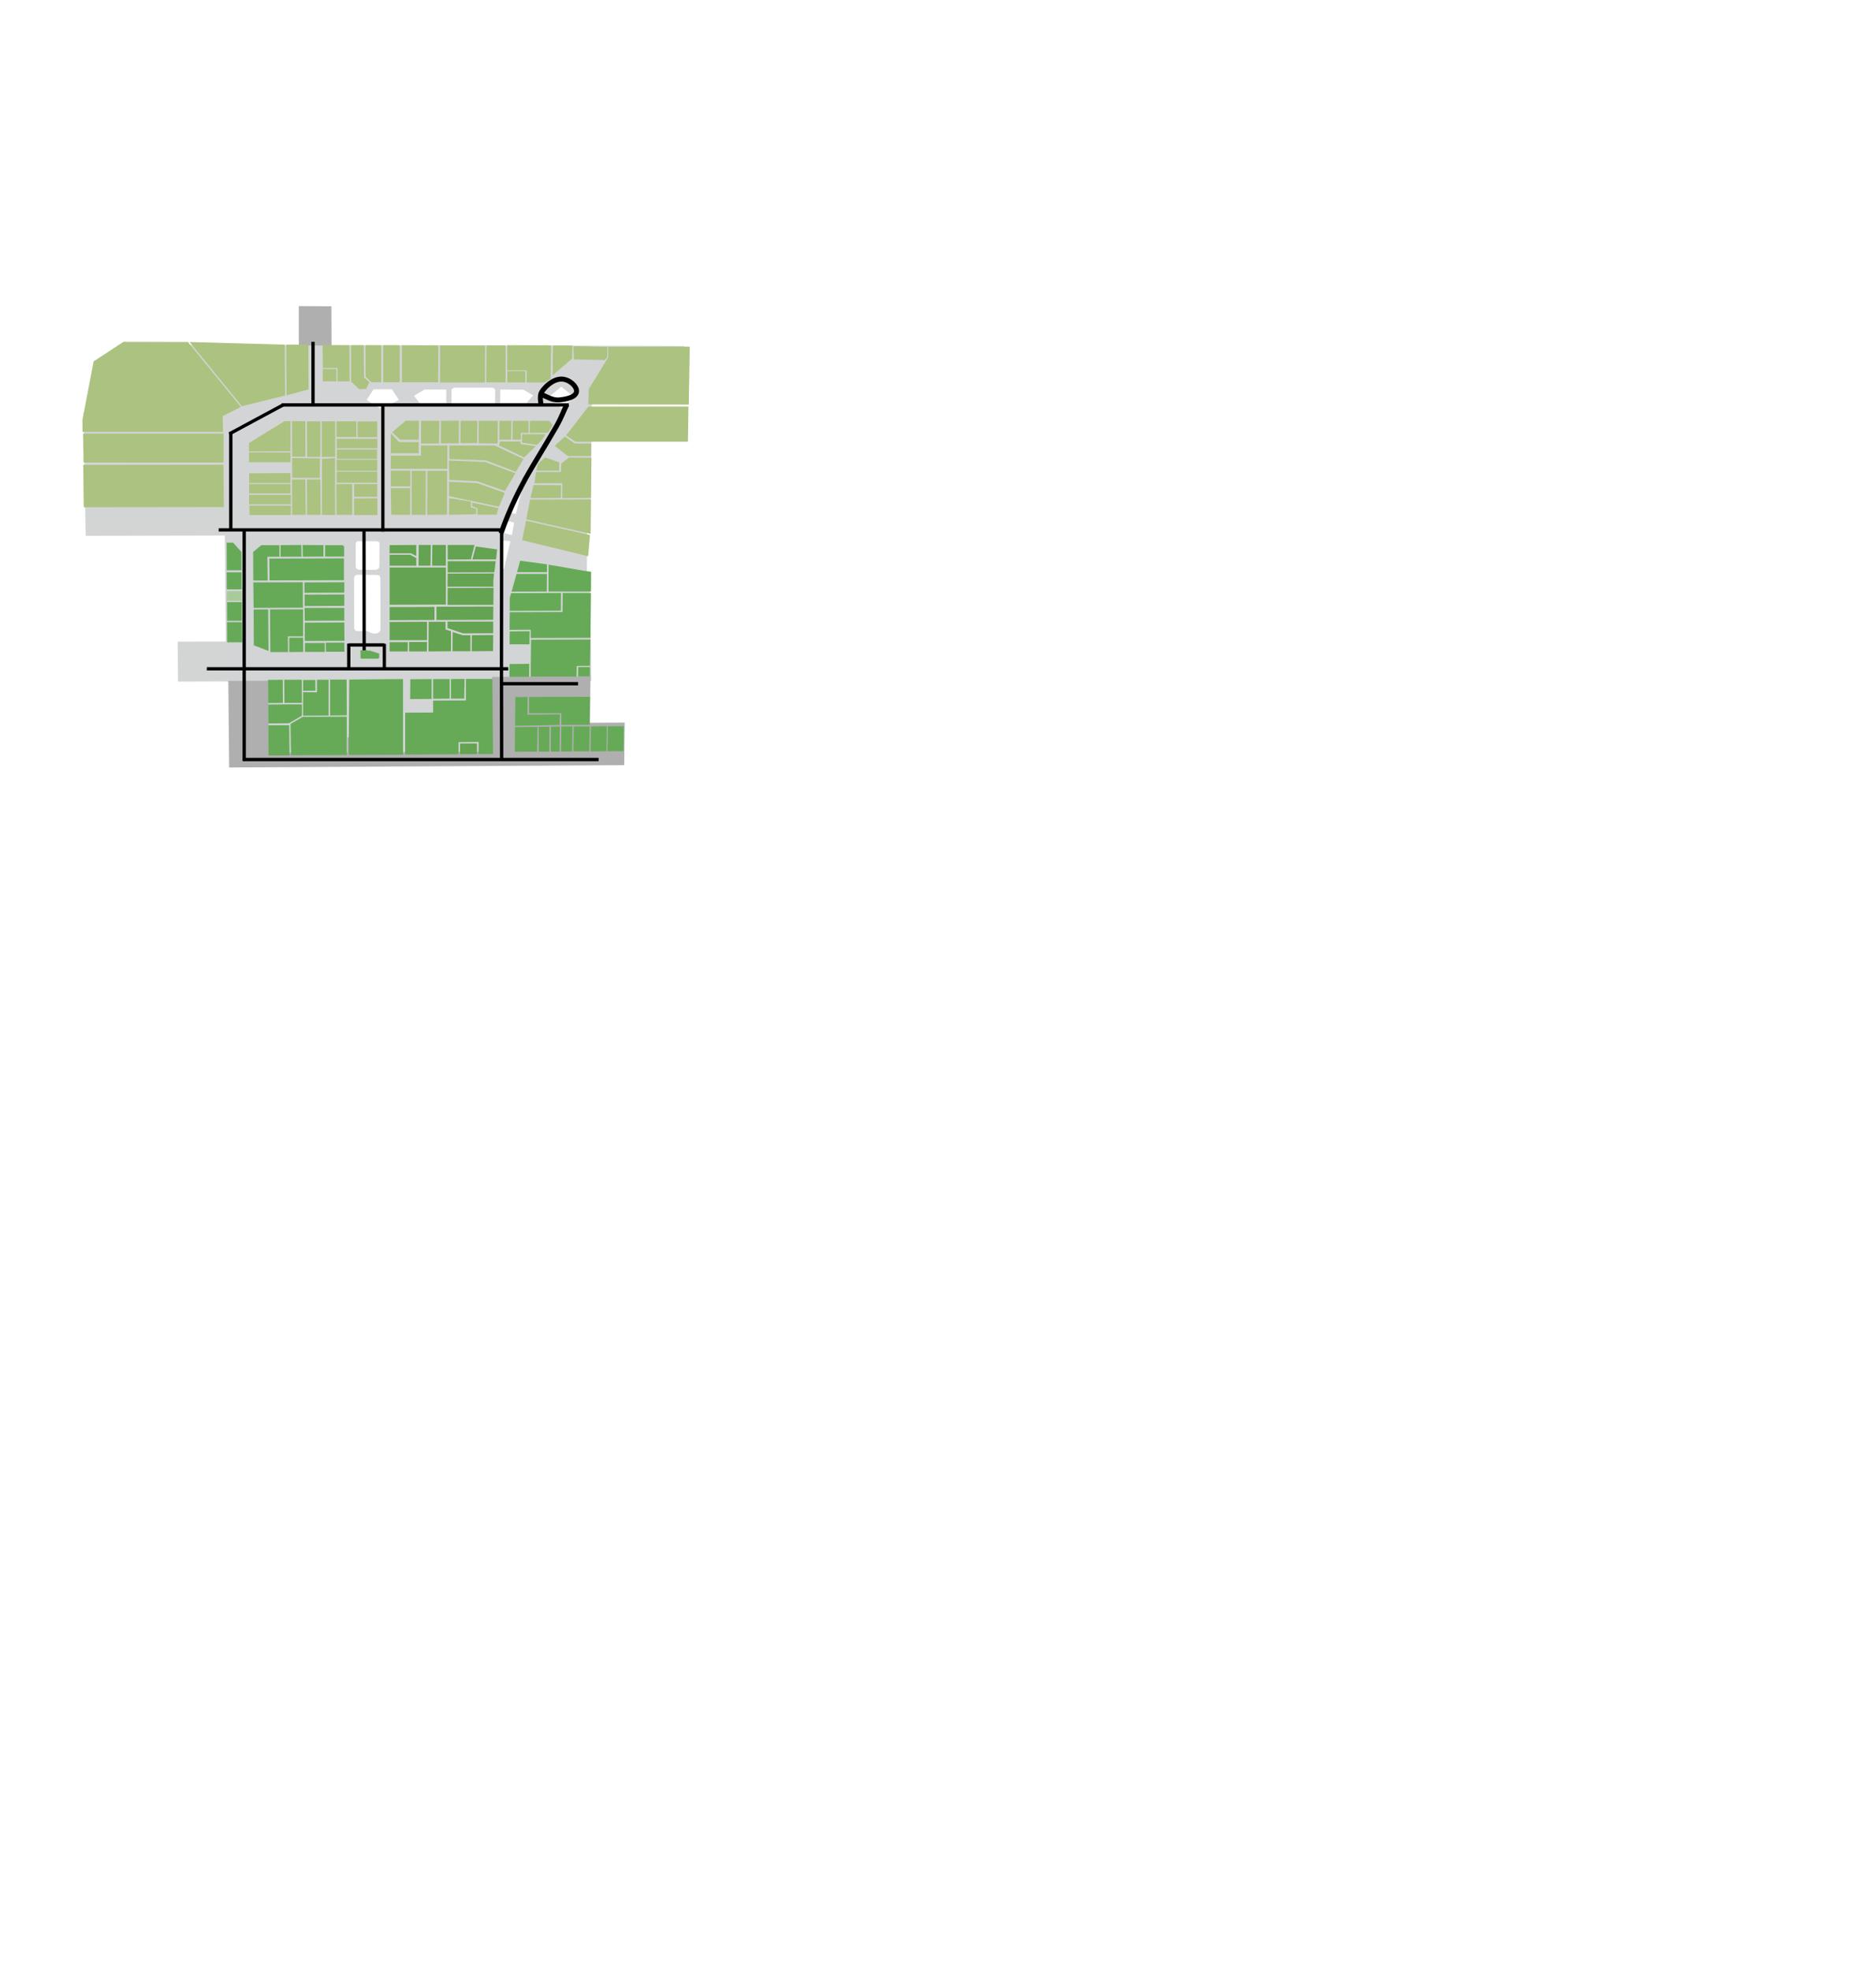 <?xml version="1.0" encoding="utf-8"?>
<!-- Generator: Adobe Illustrator 19.1.0, SVG Export Plug-In . SVG Version: 6.00 Build 0)  -->
<svg version="1.1" id="svgroot" xmlns="http://www.w3.org/2000/svg" xmlns:xlink="http://www.w3.org/1999/xlink" x="0px" y="0px"
	 viewBox="261 -199.6 1133.9 1190.6" style="enable-background:new 261 -199.6 1133.9 1190.6;" xml:space="preserve">
<g id="Layer_0">
	<path style="fill:#D3D4D5;" d="M312.4,106.3l-1-56.3l62.1-41.2l232.1,0.4l36.6,0.1l32.2,0.1l0.8,6.8l-56.4,28.5l-0.9,74.9
		l-17.3-2.3l-0.3,28.4h17.2l0.9,66l-63.4-0.1l-0.1,44.3l-135,0.4l-0.4-44.3h-21.8l-0.2-23.4l-0.8-82.3H312.4 M475.6,148.2
		c-0.6,0.7-0.6,1.8-0.6,1.8c0,1.5,0.1,29,0.1,29.8s0.8,1.8,1.8,1.8s6.1,0,6.4,0c0.1,0.1,1.7,1.5,4.4,1.5c0.1,0,0.3,0,0.4,0
		c0.8,0,2.9-0.7,2.9-2.6c0-0.6-0.1-28.6-0.1-30.1c0-0.1,0.1-1.4-0.5-2.1c-0.5-0.6-1.4-0.6-1.7-0.6c-0.1,0-0.1,0-0.1,0l-11.3-0.1
		c0,0-0.1,0-0.2,0C476.9,147.6,476.1,147.6,475.6,148.2 M533.9,35.7v8.2l1.3,1.1h23.7l1.3-1.1l0.1-8.2l-1.3-1.1h-23.7L533.9,35.7
		 M476,129.1c0,1.7,0,12.3,0,12.9c0,0.1,0,1.5,0.7,2.1c0.5,0.4,1.7,0.5,2.3,0.5c0.2,0,0.3,0,0.3,0h8.5c0.1,0,1.2,0,1.9-0.7
		c0.7-0.7,0.6-1.9,0.6-2c0-0.6,0.1-12,0.1-13.2c0-1.2-1.7-1.4-1.8-1.4h-11C477.5,127.3,476,127.4,476,129.1 M486.8,35.6l-4.2,6.4
		l8,5l4.3-1.5l7.2-3.5l-4.2-6.4H486.8 M572.8,110.9l4.9-20.1l-1.4-0.4l-8.7,19.2L572.8,110.9 M600.3,34l-8,6.5l7.9,6.5l8-6.5
		L600.3,34 M563.4,35.7l-0.1,8.2h15.9l4-4.7l-5.9-3.4L563.4,35.7 M517.6,35.7l-6.4,3.8l3.5,4.4h16v-8.2H517.6 M565.6,144l3.9-16.7
		l-4.9-0.4L564,144H565.6 M570.4,123.6l1.4-7.5l-6.2-1.5l-1.4,7.5L570.4,123.6"/>
	<polygon style="fill:#D3D5D5;" points="368.6,212.1 368.4,188 400.3,187.9 400.5,212 	"/>
	<polygon style="fill:#D3D5D5;" points="312.8,124.1 312.4,104.7 402.5,104.6 402.6,123.9 	"/>
	<polygon style="fill:#AFAFAF;" points="399.5,264 399,211.7 423.1,211.6 423.4,255.1 471,254.9 471,245.7 480.6,245.6 480.6,254.8 
		558.1,254.4 558.4,209.3 617.9,209 617.6,237 638.6,236.9 638.3,262.6 	"/>
	<polygon style="fill:#AFAFAF;" points="441.6,9.1 441.6,-14.7 461.3,-14.6 461.4,9.1 	"/>
</g>
<g id="Layer_1">
	<polygon style="fill:#D3D4D5;" points="597.9,157.2 598.3,116.3 616,116.2 615.6,157.2 	"/>
	<polygon style="fill:#ACC280;" points="502.8,66 498.1,61.5 501.6,58.4 504.1,56.4 506.3,54.5 514.2,54.6 514.1,66 	"/>
	<polygon style="fill:#ACC280;" points="515.5,68.3 515.5,54.8 515.5,54.6 526.5,54.6 526.4,68.3 	"/>
	<polygon style="fill:#ACC280;" points="497.2,74.2 497.2,62.2 502.2,67.4 514.1,67.4 514.1,74.2 	"/>
	<polygon style="fill:#ACC280;" points="527.4,68.2 527.5,54.6 538.4,54.5 538.3,68.2 	"/>
	<polygon style="fill:#ACC280;" points="497.2,83.6 497.2,75.6 515.5,75.6 515.5,69.5 531.4,69.5 531.4,83.6 	"/>
	<polygon style="fill:#ACC280;" points="497.2,94.2 497.2,84.7 509,84.7 509,94.2 	"/>
	<polygon style="fill:#ACC280;" points="411.5,73.1 411.5,68 433,54.8 436.6,54.8 436.6,73 	"/>
	<polygon style="fill:#ACC280;" points="411.5,79.6 411.5,73.7 436.6,73.7 436.6,79.6 	"/>
	<polygon style="fill:#ACC280;" points="437.6,76.3 437.5,54.8 445.6,54.8 445.6,76.3 	"/>
	<polygon style="fill:#ACC280;" points="446.6,76.4 446.5,54.9 454.6,54.9 454.6,76.4 	"/>
	<polygon style="fill:#ACC280;" points="455.5,76.4 455.5,54.9 463.6,54.9 463.6,76.4 	"/>
	<polygon style="fill:#ACC280;" points="411.6,92.2 411.6,86.3 436.6,86.2 436.6,92.2 	"/>
	<polygon style="fill:#ACC280;" points="411.6,98.5 411.6,92.8 436.6,92.8 436.6,98.5 	"/>
	<polygon style="fill:#ACC280;" points="497.5,111.4 497.2,95.3 508.9,95.3 508.9,111.4 	"/>
	<polygon style="fill:#ACC280;" points="509.8,111.4 509.8,84.8 518.4,84.8 518.3,111.4 	"/>
	<polygon style="fill:#ACC280;" points="519.2,111.4 519.3,84.8 531.3,84.8 531.2,111.3 	"/>
	<polygon style="fill:#ACC280;" points="549.4,68.1 539.3,68.1 539.4,54.6 549.5,54.6 	"/>
	<polygon style="fill:#ACC280;" points="561.8,68.3 550.3,68.2 550.3,54.6 561.9,54.6 	"/>
	<polygon style="fill:#ACC280;" points="562.8,66 562.9,55.4 562.9,54.6 570.1,54.6 570,66 	"/>
	<polygon style="fill:#ACC280;" points="575.8,66 570.8,66 570.9,54.6 580.5,54.6 580.5,61.9 575.8,61.9 	"/>
	<polygon style="fill:#ACC280;" points="581.2,61.9 581.3,54.6 592.9,54.6 595.1,57.2 592.1,61.8 	"/>
	<polygon style="fill:#ACC280;" points="585.6,69.1 576.5,67.8 576.5,62.7 590.8,62.7 588.3,66.4 	"/>
	<polygon style="fill:#ACC280;" points="577.8,76.7 562.6,69.5 563.2,67.1 575.6,67.1 575.6,68.6 584.9,69.9 	"/>
	<polygon style="fill:#ACC280;" points="572.8,85.4 554.6,78.5 532.6,77.7 532.5,69.5 560,69.5 577.4,77.6 	"/>
	<polygon style="fill:#ACC280;" points="566.2,97 549.4,91.1 532.6,90.3 532.3,78.6 554.4,79.5 572.5,86.3 566.5,96.4 	"/>
	<polygon style="fill:#ACC280;" points="562.6,106.5 532.4,100.1 532.4,91.4 549.3,92.2 566.1,98.1 	"/>
	<polygon style="fill:#ACC280;" points="532.4,111.4 532.5,101.3 545.6,103.4 545.6,106.8 548.8,107.8 548.8,111 	"/>
	<polygon style="fill:#ACC280;" points="549.6,111.3 549.6,107.5 546.4,106.2 546.4,104 562.3,107.3 561.2,111.3 	"/>
	<polygon style="fill:#ACC280;" points="456.1,30.7 456.1,23.3 464.3,23.3 464.3,30.7 	"/>
	<polygon style="fill:#ACC280;" points="465,30.8 465,22.7 456.2,22.7 456,8.9 472.2,8.9 472.3,30.7 	"/>
	<polygon style="fill:#ACC280;" points="485.6,31.3 482,28 481.9,8.9 491.4,8.9 491.4,31.3 	"/>
	<polygon style="fill:#ACC280;" points="478.1,35.5 473.2,30.9 473.2,8.9 480.8,8.9 481,28.5 484.3,31.2 482.3,35.3 	"/>
	<polygon style="fill:#ACC280;" points="492.6,31.3 492.6,8.9 502.6,8.9 502.6,31.3 	"/>
	<polygon style="fill:#ACC280;" points="503.9,31.3 503.9,8.9 525.8,9 525.9,14.3 525.8,31.3 	"/>
	<polygon style="fill:#ACC280;" points="527,31.4 527,9 554.2,9.1 554.1,31.4 	"/>
	<polygon style="fill:#ACC280;" points="554.9,31.3 555.1,9 566.6,9 566.6,31.4 	"/>
	<polygon style="fill:#ACC280;" points="567.6,31.4 567.6,24.6 578.5,24.6 578.5,31.4 	"/>
	<polygon style="fill:#ACC280;" points="579.3,31.4 579.3,24.1 567.5,24.1 567.6,8.9 594.1,9 593.8,29.2 590.1,31.4 	"/>
	<polygon style="fill:#ACC280;" points="595,27.1 595.2,9.1 607,9.1 606.8,17 	"/>
	<polygon style="fill:#ACC280;" points="677.3,44.8 616.6,44.7 616.9,35.4 628.6,16.3 628.6,9.9 677.9,9.8 	"/>
	<polygon style="fill:#ACC280;" points="604.2,75.9 596.3,69.7 602.4,64.1 608.4,68.3 618.3,68.3 618.2,75.9 	"/>
	<polygon style="fill:#ACC280;" points="608.8,67.2 603.2,63.4 616.6,46 677.1,46 676.8,67.2 	"/>
	<polygon style="fill:#ACC280;" points="599,84.7 585.2,84.7 586,80.8 590.4,76.7 599,79.7 	"/>
	<polygon style="fill:#ACC280;" points="581.6,101.3 583.5,93.4 600.1,93.5 600,101.2 	"/>
	<polygon style="fill:#ACC280;" points="600.8,101.3 600.9,92.3 584,92.3 585,85.5 600.1,85.5 600.2,80.5 604.8,76.8 618.5,76.9 
		618.2,101.2 	"/>
	<polygon style="fill:#ACC280;" points="618,122.9 579.1,114.1 581.4,102.2 618.2,102.1 	"/>
	<polygon style="fill:#ACC280;" points="411.6,105 411.6,99.3 436.8,99.3 436.8,105 	"/>
	<polygon style="fill:#ACC280;" points="411.8,111.5 411.8,105.8 436.8,105.8 436.8,111.5 	"/>
	<polygon style="fill:#ACC280;" points="437.6,111.4 437.5,90 445.6,90 445.8,111.4 	"/>
	<polygon style="fill:#ACC280;" points="446.6,111.4 446.5,90 454.6,90 454.8,111.4 	"/>
	<polyline style="fill:#ACC280;" points="463.5,77.1 463.5,93.7 463.6,111.5 455.6,111.4 455.6,77.6 	"/>
	<polygon style="fill:#ACC280;" points="464.4,64.4 464.4,54.9 476.4,54.9 476.4,64.4 	"/>
	<polygon style="fill:#ACC280;" points="477.1,64.5 477.1,55 489,55 489,64.5 	"/>
	<polygon style="fill:#ACC280;" points="464.5,71.2 464.5,65.5 489.1,65.5 489.1,71.2 	"/>
	<polygon style="fill:#ACC280;" points="464.6,77.6 464.6,71.9 488.9,71.9 488.9,77.6 	"/>
	<polygon style="fill:#ACC280;" points="464.5,84.8 464.5,78.1 489,78.1 489,84.8 	"/>
	<polygon style="fill:#ACC280;" points="464.5,92 464.5,85.3 489,85.3 489,92 	"/>
	<polygon style="fill:#ACC280;" points="464.4,111.4 464.3,92.8 473.9,92.8 473.9,111.4 	"/>
	<polygon style="fill:#ACC280;" points="475.1,100.5 475,92.8 489,92.8 489,100.5 	"/>
	<polygon style="fill:#ACC280;" points="475,111.5 475,101.5 489.1,101.4 489.1,111.5 	"/>
	<polygon style="fill:#ACC280;" points="616.5,136.4 576.6,126.7 579,114.9 617.6,123.6 	"/>
	<polyline style="fill:#ACC280;" points="454.3,89.1 437.6,89 437.6,77.1 454.4,77.3 	"/>
	<polygon style="fill:#66AA58;" points="398.3,175.4 398.2,164.1 407.2,164.1 407.2,175.4 	"/>
	<polygon style="fill:#66AA58;" points="407.3,176.2 407.4,188.4 398.3,188.4 398.2,176.2 	"/>
	<polygon style="fill:#66AA58;" points="406.9,133.8 407,144.9 398.1,144.9 398,128.2 401.9,128.2 	"/>
	<polygon style="fill:#66AA58;" points="407,146.1 407.1,156.4 398.1,156.4 398,146.1 	"/>
	<polygon style="fill:#66AA58;" points="443.1,129.6 443.2,136.7 430.6,136.7 430.6,129.7 	"/>
	<polygon style="fill:#66AA58;" points="456.5,136.6 444,136.7 443.9,129.6 456.5,129.7 	"/>
	<polygon style="fill:#66AA58;" points="469,130.5 469,136.6 457.5,136.6 457.5,129.7 468.1,129.7 	"/>
	<polygon style="fill:#66AA58;" points="422.6,136.7 422.8,151.1 414.1,151.1 414,133.8 419,129.7 429.9,129.7 429.9,136.7 	"/>
	<polygon style="fill:#66AA58;" points="423.9,151 423.8,137.8 468.9,137.7 468.9,150.9 	"/>
	<polygon style="fill:#66AA58;" points="444,152.1 444.1,167.5 414.3,167.6 414.2,161.5 414.2,158.6 414.1,152.2 	"/>
	<polygon style="fill:#66AA58;" points="423.1,168.5 423.3,193.6 414.4,190.2 414.3,168.6 	"/>
	<polygon style="fill:#66AA58;" points="469.1,152.1 469.1,158.4 445,158.5 445,152.2 	"/>
	<polygon style="fill:#66AA58;" points="445.1,166.5 445.1,159.6 469.1,159.5 469.1,166.4 	"/>
	<polygon style="fill:#66AA58;" points="423.1,225.1 423,211.1 431.9,211 432,225 	"/>
	<polygon style="fill:#66AA58;" points="432.9,225 432.8,211 443.4,211 443.5,225 	"/>
	
		<rect x="444.6" y="210.7" transform="matrix(-4.485927e-03 -1 1 -4.485927e-03 235.528 663.223)" style="fill:#66AA58;" width="6.5" height="7.4"/>
	<polygon style="fill:#66AA58;" points="423.2,237.4 423.1,226 431.9,225.9 443.5,225.9 443.5,232.7 435.6,237.3 	"/>
	<polygon style="fill:#66AA58;" points="459.6,211 459.6,232.6 444.2,232.7 444.2,218.5 452.6,218.6 452.6,211 	"/>
	<polygon style="fill:#66AA58;" points="460.5,232.6 460.5,210.9 470.5,210.9 470.6,232.5 	"/>
	<polygon style="fill:#66AA58;" points="423.2,238.5 435.8,238.5 436,256.7 423.3,256.7 	"/>
	<polygon style="fill:#66AA58;" points="436.6,237.7 444,233.4 470.6,233.3 470.6,256.5 436.9,256.6 	"/>
	<polygon style="fill:#66AA58;" points="504.6,256.3 479.4,256.4 471.8,256.4 471.8,250.4 472.1,210.9 479.3,210.8 504.6,210.6 	"/>
	<polygon style="fill:#64A351;" points="512.6,136.3 509.4,134.6 496.5,134.6 496.5,129.7 512.6,129.6 	"/>
	<polygon style="fill:#64A351;" points="512.6,137.5 512.6,142.1 496.5,142.1 496.5,135.5 508.9,135.5 	"/>
	<polygon style="fill:#64A351;" points="521.4,129.6 521.2,142.1 514,142.1 514.1,129.6 	"/>
	<polygon style="fill:#64A351;" points="530.5,129.6 530.5,142.1 522.2,142.1 522.3,129.6 	"/>
	<polygon style="fill:#64A351;" points="530.5,143.2 530.5,165.6 496.5,165.7 496.5,143.2 	"/>
	<polygon style="fill:#64A351;" points="523.6,167 523.6,174.9 496.5,175 496.5,167.1 	"/>
	<polygon style="fill:#64A351;" points="547.8,129.6 545.6,138.3 531.6,138.4 531.6,129.6 	"/>
	<polygon style="fill:#64A351;" points="560.8,138.3 546.5,138.3 548.6,130.5 561.5,132.3 	"/>
	<polygon style="fill:#64A351;" points="560.6,139.4 559.8,146.1 531.6,146.2 531.6,139.4 	"/>
	<polygon style="fill:#64A351;" points="559.2,151.1 559.2,154.8 531.5,154.8 531.6,146.9 559.6,146.8 	"/>
	<polygon style="fill:#66AA58;" points="591.6,141.3 591.6,146 573.5,146 575.4,139.1 	"/>
	<polygon style="fill:#66AA58;" points="591.6,147.1 591.5,157.7 570.2,157.8 573.2,147.1 	"/>
	<polygon style="fill:#66AA58;" points="618.3,145.8 618.2,157.7 592.5,157.7 592.6,141.5 614.6,145.3 614.5,145.2 	"/>
	<polygon style="fill:#64A351;" points="559.3,155.5 559.2,165.8 531.5,165.8 531.6,155.6 	"/>
	<polygon style="fill:#66AA58;" points="600,169.3 569.1,169.4 569.1,161.7 569.9,158.7 600.1,158.6 	"/>
	<polygon style="fill:#66AA58;" points="569,189.6 569.1,181.8 581.1,181.7 581,189.6 	"/>
	<polygon style="fill:#66AA58;" points="601,170.1 601.1,158.6 618.2,158.6 617.9,185.7 581.8,185.8 581.8,180.8 569,180.9 
		569.1,170.2 	"/>
	<polygon style="fill:#66AA58;" points="580.9,201.4 580.8,209.3 568.9,209.3 569,201.5 	"/>
	<polygon style="fill:#66AA58;" points="617.9,186.7 617.6,202.6 609.6,202.7 609.5,209.1 581.8,209.2 581.8,202.3 582,186.8 	"/>
	<polygon style="fill:#66AA58;" points="617.6,209 610.4,209 610.5,203.3 617.6,203.3 	"/>
	<polygon style="fill:#66AA58;" points="572.5,221.5 579.9,221.4 579.8,232.1 599.4,231.9 599.3,238.3 572.3,238.8 	"/>
	<polygon style="fill:#66AA58;" points="580.8,231.2 580.8,221.4 617.6,221.3 617.4,238.2 600.3,238.2 600.3,231.2 	"/>
	<polygon style="fill:#66AA58;" points="508.9,222.7 509,210.7 521.9,210.6 521.9,222.6 	"/>
	<polygon style="fill:#66AA58;" points="532.8,222.4 522.8,222.5 522.8,210.6 532.8,210.6 	"/>
	<polygon style="fill:#66AA58;" points="533.6,222.4 533.6,210.6 541.8,210.5 541.6,222.4 	"/>
	<polygon style="fill:#64A351;" points="539,256 539.1,249.5 549.3,249.5 549.3,255.9 	"/>
	<polygon style="fill:#66AA58;" points="542.6,210.5 558.6,210.5 559,255.9 550.2,255.9 550.3,248.6 538.2,248.7 538.1,256 
		505.9,256.2 505.9,230.9 522.8,230.8 522.8,223.6 542.6,223.5 	"/>
	<polygon style="fill:#66AA58;" points="572.2,254.5 572.3,239.6 585.9,239.5 585.6,254.4 	"/>
	<polygon style="fill:#66AA58;" points="586.6,239.4 593.1,239.4 593,254.4 586.6,254.4 	"/>
	<polygon style="fill:#66AA58;" points="593.9,254.4 594,239.3 599.4,239.3 599.2,254.4 	"/>
	<polygon style="fill:#66AA58;" points="600.1,254.4 600.3,239.2 607,239.2 606.8,254.3 	"/>
	<polygon style="fill:#66AA58;" points="607.6,254.3 607.8,239.2 617.4,239.2 617.2,254.3 	"/>
	<polygon style="fill:#66AA58;" points="627.8,239.1 627.6,254.2 618,254.3 618.2,239.2 	"/>
	<polygon style="fill:#66AA58;" points="638,239.1 637.8,254.2 628.2,254.2 628.4,239.1 	"/>
	<polygon style="fill:#64A351;" points="496.5,187.1 496.5,176.1 519.1,176 519.1,187.1 	"/>
	<polygon style="fill:#64A351;" points="496.5,193.9 496.5,188.3 507.5,188.3 507.4,193.9 	"/>
	<polygon style="fill:#64A351;" points="519.1,188.2 519,193.9 508.3,193.9 508.3,188.2 	"/>
	<polygon style="fill:#64A351;" points="524.8,174.9 524.8,166.9 559.2,166.8 559.1,174.8 	"/>
	<polygon style="fill:#64A351;" points="559.1,175.9 559.1,182.9 540.9,183 531.5,179.8 531.5,175.9 	"/>
	<polygon style="fill:#64A351;" points="520,193.9 520.1,176 530.3,176 530.3,180.7 533.6,181.7 533.6,193.8 	"/>
	<polygon style="fill:#64A351;" points="545.3,184.1 545.3,193.8 534.5,193.8 534.6,182.2 540.6,184.1 	"/>
	<polygon style="fill:#64A351;" points="559,193.7 546.1,193.8 546.2,184.1 559.1,184 	"/>
	<polygon style="fill:#66AA58;" points="424.4,194.3 424.2,168.5 444.2,168.5 444.2,184.8 435,184.8 435.1,194.3 	"/>
	<polygon style="fill:#66AA58;" points="444.2,185.6 444.3,194.2 435.8,194.3 435.8,185.6 	"/>
	<polygon style="fill:#66AA58;" points="469.1,167.6 469.1,175.3 445.2,175.4 445.1,167.6 	"/>
	<polygon style="fill:#66AA58;" points="469.1,176.4 469.2,187.5 445.2,187.6 445.2,176.5 	"/>
	<polygon style="fill:#66AA58;" points="457.3,188.8 457.3,194.2 445.3,194.2 445.3,188.8 	"/>
	<polygon style="fill:#66AA58;" points="469.1,188.6 469.2,194.1 458,194.1 457.9,188.6 	"/>
	<polygon style="fill:#66AA58;" points="480,198.3 479.6,198.3 479.3,198.2 479.1,198.1 479,197.9 478.9,197.8 478.9,193.3 
		479,193.2 479.1,193.2 479.2,193.2 481.1,193.2 482,193.2 483,193.3 483.9,193.4 484.9,193.5 485.8,193.8 486.9,194.1 488,194.5 
		488.8,194.7 489.2,194.9 489.8,195 490,195.1 490.2,195.3 490.2,195.3 490.2,197.7 490.1,197.8 490,198 489.8,198.1 489.6,198.2 
		489.4,198.2 489,198.3 	"/>
	<polygon style="fill:#A9CB9C;" points="407.1,157.4 407.3,163.3 398,163.3 398.2,157.5 	"/>
	<path style="fill:#585857;" d="M580.4,249.9c-0.3,0.4-0.5,0.7-0.7,1C579.9,250.6,580.1,250.3,580.4,249.9"/>
	<path style="fill:#555454;" d="M579.8,250.9L579.8,250.9L579.8,250.9z"/>
	<path style="fill:#515150;" d="M579.8,250.9L579.8,250.9L579.8,250.9z"/>
	<polygon style="fill:#4D4D4C;" points="579.8,250.9 579.8,250.9 579.6,250.9 	"/>
	<path style="fill:#484847;" d="M579.6,250.9L579.6,250.9L579.6,250.9z"/>
	<path style="fill:#434342;" d="M579.6,250.9L579.6,250.9L579.6,250.9z"/>
	<path style="fill:#3D3D3C;" d="M579.6,250.9L579.6,250.9L579.6,250.9z"/>
	<path style="fill:#343433;" d="M579.6,250.9L579.6,250.9L579.6,250.9z"/>
	<path style="fill:#757574;" d="M429.5,253.4C429.5,253.4,429.5,253.3,429.5,253.4C429.5,253.3,429.5,253.4,429.5,253.4"/>
	<path style="fill:#737372;" d="M429.6,253.3c0.2-0.2,0.3-0.4,0.5-0.5C429.9,252.9,429.6,253.1,429.6,253.3"/>
	<path style="fill:#717070;" d="M430,252.8L430,252.8c0.1-0.1,0.1-0.2,0.2-0.2C430.2,252.6,430.1,252.7,430,252.8"/>
	<path style="fill:#6F6F6E;" d="M430.2,252.5L430.2,252.5c0-0.1,0.1-0.1,0.1-0.2C430.3,252.4,430.3,252.5,430.2,252.5"/>
	<path style="fill:#6D6C6C;" d="M430.3,252.4l0.1-0.1C430.4,252.3,430.4,252.3,430.3,252.4"/>
	<path style="fill:#6B6A6A;" d="M430.4,252.3L430.4,252.3C430.4,252.2,430.5,252.2,430.4,252.3C430.5,252.2,430.4,252.2,430.4,252.3
		"/>
	<path style="fill:#686867;" d="M430.5,252.2L430.5,252.2L430.5,252.2z"/>
	<path style="fill:#666665;" d="M430.5,252.2L430.5,252.2L430.5,252.2z"/>
	<path style="fill:#636362;" d="M430.5,252.2L430.5,252.2L430.5,252.2z"/>
	<path style="fill:#616160;" d="M430.5,252.2L430.5,252.2L430.5,252.2z"/>
	<path style="fill:#5E5E5D;" d="M430.5,252.2L430.5,252.2L430.5,252.2z"/>
	<path style="fill:#5B5B5A;" d="M430.5,252.2L430.5,252.2L430.5,252.2z"/>
	<path style="fill:#585857;" d="M430.5,252.2L430.5,252.2L430.5,252.2z"/>
	<path style="fill:#555454;" d="M430.5,252.2L430.5,252.2L430.5,252.2z"/>
	<polygon style="fill:#515150;" points="430.5,252.2 430.5,252.2 430.5,252.1 	"/>
	<path style="fill:#4D4D4C;" d="M430.5,252.1L430.5,252.1L430.5,252.1z"/>
	<path style="fill:#484847;" d="M430.5,252.1L430.5,252.1L430.5,252.1z"/>
	<path style="fill:#434342;" d="M430.5,252.1L430.5,252.1L430.5,252.1z"/>
	<path style="fill:#3D3D3C;" d="M430.5,252.1L430.5,252.1L430.5,252.1z"/>
	<path style="fill:#343433;" d="M430.5,252.1L430.5,252.1L430.5,252.1z"/>
	<polygon style="fill:#343433;" points="436.1,213.3 436.1,213.3 436.1,213.4 	"/>
	<polygon style="fill:#ACC280;" points="407.2,45.8 375.6,7 433.1,8.6 433.3,39.3 	"/>
	<polygon style="fill:#ACC280;" points="310.9,61.3 310.8,54.2 317.6,18.7 335.6,6.9 374.6,7 406.6,46.2 395.6,51.7 395.8,61.3 	"/>
	<polygon style="fill:#ACC280;" points="434.2,39.2 434,8.6 447.4,8.6 447.5,35.6 	"/>
	<polygon style="fill:#ACC280;" points="311.5,79.8 311.2,62.3 396.1,62.3 396.1,79.8 	"/>
	<polygon style="fill:#ACC280;" points="311.6,106.8 311.3,81.2 396,81.1 396.3,106.7 	"/>
	<path style="fill:#998573;" d="M344,72.9L344,72.9L344,72.9z"/>
	<polygon style="fill:#ACC280;" points="626.6,17.9 607.9,17.5 607.6,9.5 628.1,10 628,16.2 	"/>
</g>
<g id="Layer_2">
	<line style="fill:none;stroke:#000000;stroke-width:2;stroke-miterlimit:10;" x1="407.8" y1="259.2" x2="622.8" y2="259.2"/>
	<line style="fill:none;stroke:#000000;stroke-width:2;stroke-miterlimit:10;" x1="408.6" y1="260" x2="408.6" y2="120.2"/>
	<line style="fill:none;stroke:#000000;stroke-width:2;stroke-miterlimit:10;" x1="565.2" y1="120.5" x2="393.2" y2="120.5"/>
	<line style="fill:none;stroke:#000000;stroke-width:2;stroke-miterlimit:10;" x1="568.2" y1="204.4" x2="386" y2="204.4"/>
	<line style="fill:none;stroke:#000000;stroke-width:2;stroke-miterlimit:10;" x1="481.1" y1="193.2" x2="481" y2="120.9"/>
	<line style="fill:none;stroke:#000000;stroke-width:2;stroke-miterlimit:10;" x1="610.4" y1="213.4" x2="564.1" y2="213.4"/>
	<line style="fill:none;stroke:#000000;stroke-width:2;stroke-miterlimit:10;" x1="564.2" y1="259.2" x2="564.1" y2="204.4"/>
	<line style="fill:none;stroke:#000000;stroke-width:2;stroke-miterlimit:10;" x1="564.1" y1="205.2" x2="564.2" y2="121.2"/>
	<line style="fill:none;stroke:#000000;stroke-width:2;stroke-miterlimit:10;" x1="471.8" y1="190" x2="493.3" y2="190"/>
	<line style="fill:none;stroke:#000000;stroke-width:2;stroke-miterlimit:10;" x1="493.3" y1="204.3" x2="493.3" y2="189.3"/>
	<line style="fill:none;stroke:#000000;stroke-width:2;stroke-miterlimit:10;" x1="471.8" y1="205.2" x2="471.8" y2="189.2"/>
	<line style="fill:none;stroke:#000000;stroke-width:2;stroke-miterlimit:10;" x1="492.4" y1="45.6" x2="492.4" y2="121.6"/>
	<line style="fill:none;stroke:#000000;stroke-width:2;stroke-miterlimit:10;" x1="400.5" y1="120.2" x2="400.5" y2="61.5"/>
	<line style="fill:none;stroke:#000000;stroke-width:2;stroke-miterlimit:10;" x1="399.6" y1="62.5" x2="432.3" y2="44.9"/>
	<line style="fill:none;stroke:#000000;stroke-width:2;stroke-miterlimit:10;" x1="431.3" y1="45" x2="604.8" y2="45"/>
	<path style="fill:none;stroke:#000000;stroke-width:3;stroke-miterlimit:10;" d="M563.8,122.6c5.4-15.5,12.2-28.6,16.6-36.2
		c3.8-6.7,7.7-12.7,16.8-28.3c3.4-5.9,4.6-10,6.5-13.4"/>
	<path style="fill:none;stroke:#000000;stroke-width:3;stroke-miterlimit:10;" d="M588.1,44.8c-0.3-0.9-0.5-3.2-0.5-3.7
		c0-0.8,0.1-1.4,0.1-1.7c0,0,0.1-0.7,0.3-1.4c0.4-1.5,7.4-10.7,15-8.2c3.5,1.1,7.1,4.7,6.4,7.5c-0.9,4-9.8,4.6-10.7,4.7
		c-3.9,0.3-8-2.4-9.9-3.1"/>
	<line style="fill:none;stroke:#000000;stroke-width:2;stroke-miterlimit:10;" x1="450.2" y1="45.6" x2="450.2" y2="6.9"/>
</g>
</svg>
